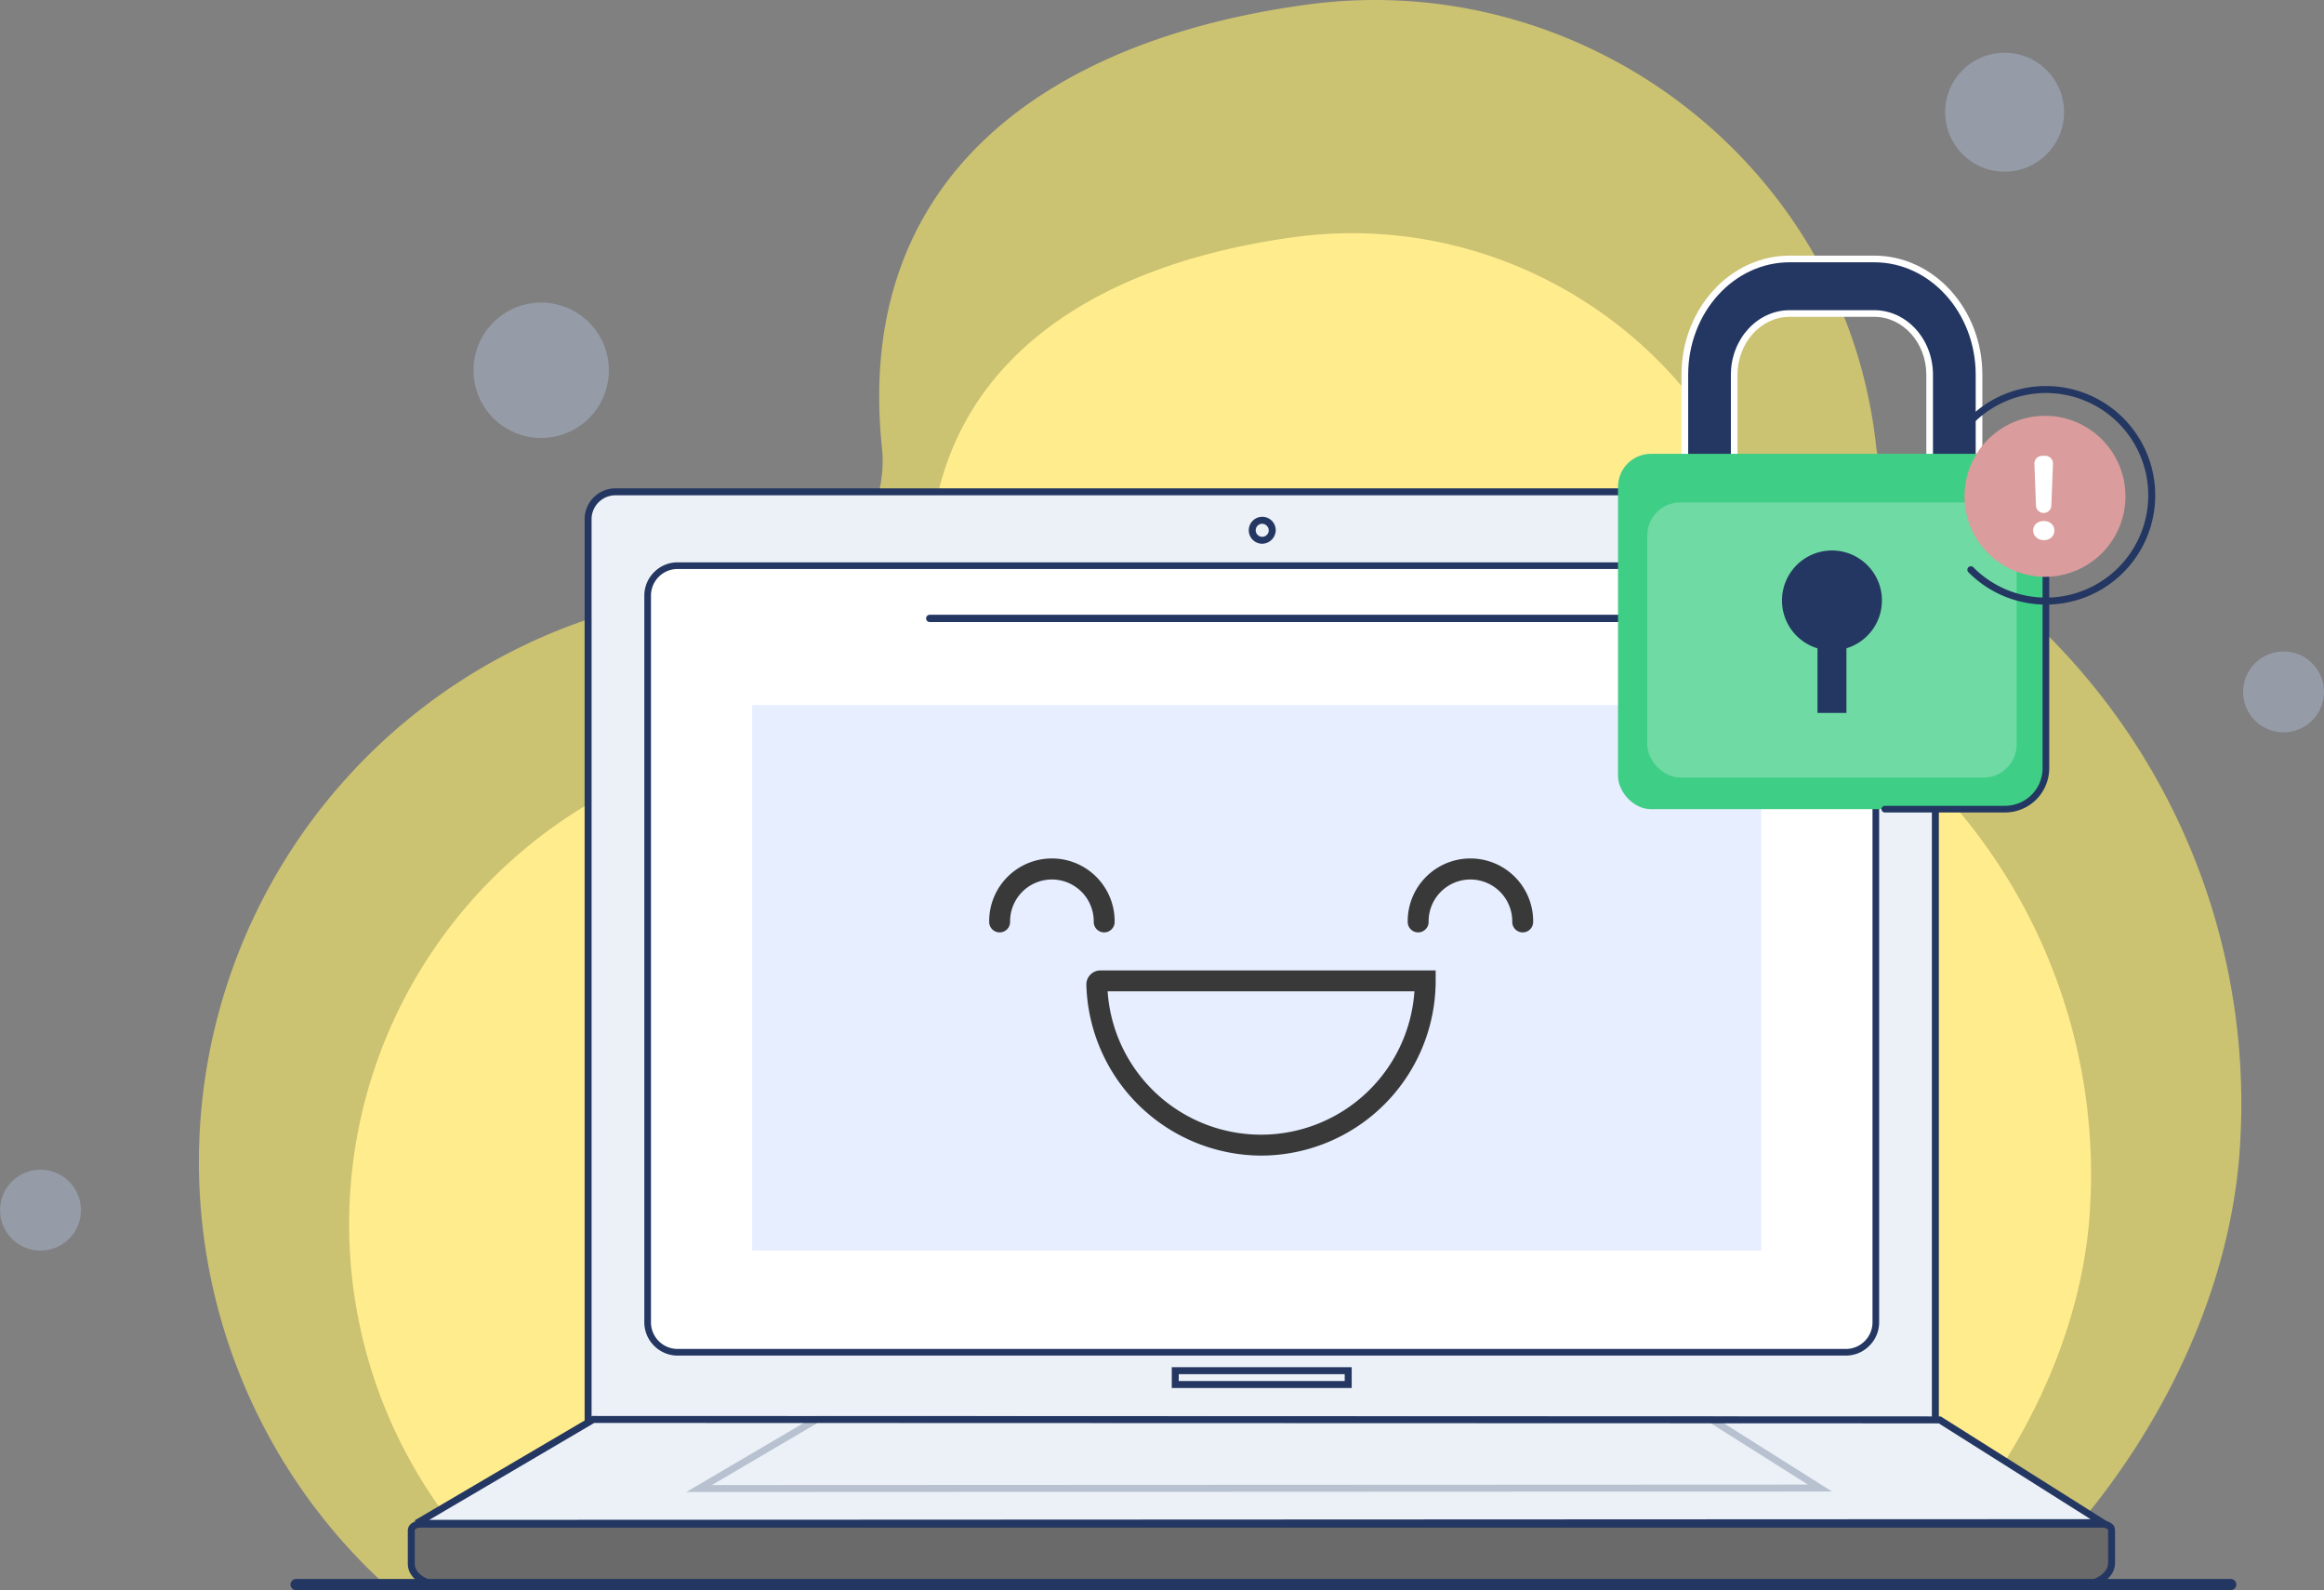 <svg xmlns="http://www.w3.org/2000/svg" width="264.427" height="180.885" viewBox="0 0 264.427 180.885">
  <rect x="0" y="0" width="264.427" height="180.885" fill="#808080" stroke="none"/>
  <g id="Group_12779" data-name="Group 12779" transform="translate(-155.093 -91.975)">
    <g id="Group_33" data-name="Group 33" transform="translate(155.093 91.975)">
      <g id="Group_28" data-name="Group 28" transform="translate(22.631)" opacity="0.59">
        <g id="Group_27" data-name="Group 27">
          <path id="Path_28" data-name="Path 28" d="M402.349,221.366a75.356,75.356,0,0,0-34.32-67.147,15.958,15.958,0,0,1-7.15-11.634c-.029-.257-.059-.514-.091-.773-3.927-31.467-33.337-53.574-64.664-49.311-29.965,4.077-51.535,19.911-48.35,50.4.015.144.032.352.05.616a14.563,14.563,0,0,1-14.266,15.494q-2.611.061-5.257.336a65.176,65.176,0,0,0-37.08,112.875H377.566C391.732,258.67,401.521,239.864,402.349,221.366Z" transform="translate(-170.058 -91.975)" fill="#fff068"/>
        </g>
      </g>
      <path id="Path_29" data-name="Path 29" d="M206.121,122.441a7.7,7.7,0,1,1-7.7-7.705A7.7,7.7,0,0,1,206.121,122.441Z" transform="translate(-136.845 -80.314)" fill="#c5d9ff" opacity="0.31"/>
      <circle id="Ellipse_1" data-name="Ellipse 1" cx="6.766" cy="6.766" r="6.766" transform="translate(221.321 5.998)" fill="#c5d9ff" opacity="0.31"/>
      <path id="Path_30" data-name="Path 30" d="M333.061,145.578a4.6,4.6,0,1,1-4.6-4.6A4.6,4.6,0,0,1,333.061,145.578Z" transform="translate(-68.635 -66.872)" fill="#c5d9ff" opacity="0.31"/>
      <path id="Path_31" data-name="Path 31" d="M164.3,184.563a4.6,4.6,0,1,1-4.6-4.605A4.6,4.6,0,0,1,164.3,184.563Z" transform="translate(-155.093 -46.9)" fill="#c5d9ff" opacity="0.31"/>
      <g id="Group_32" data-name="Group 32" transform="translate(39.728 26.523)">
        <g id="Group_31" data-name="Group 31">
          <g id="Group_30" data-name="Group 30">
            <g id="Group_29" data-name="Group 29">
              <path id="Path_32" data-name="Path 32" d="M379.473,219.863A64.269,64.269,0,0,0,350.2,162.6a13.608,13.608,0,0,1-6.1-9.922c-.024-.219-.05-.439-.077-.659-3.35-26.836-28.433-45.69-55.15-42.054-25.555,3.477-43.951,16.982-41.235,42.986.014.122.027.3.042.526a12.419,12.419,0,0,1-12.167,13.213q-2.228.052-4.483.287a55.586,55.586,0,0,0-31.626,96.265H358.337C370.417,251.679,378.767,235.641,379.473,219.863Z" transform="translate(-181.363 -109.513)" fill="#ffec8d"/>
            </g>
          </g>
        </g>
      </g>
    </g>
    <g id="Group_47" data-name="Group 47" transform="translate(201.495 147.524)">
      <g id="Group_45" data-name="Group 45">
        <g id="Group_38" data-name="Group 38">
          <g id="Group_34" data-name="Group 34" transform="translate(20.117)">
            <path id="Path_33" data-name="Path 33" d="M352.633,234.792H199.34V132.079a3.111,3.111,0,0,1,3.111-3.111H349.52a3.111,3.111,0,0,1,3.112,3.111Z" transform="translate(-198.944 -128.572)" fill="#ecf1f7"/>
            <path id="Path_34" data-name="Path 34" d="M353.163,235.323H199.078V132.215a3.512,3.512,0,0,1,3.507-3.509H349.655a3.513,3.513,0,0,1,3.509,3.509ZM199.87,234.53h152.5V132.215a2.719,2.719,0,0,0-2.716-2.716H202.585a2.719,2.719,0,0,0-2.715,2.716Z" transform="translate(-199.078 -128.706)" fill="#243762"/>
          </g>
          <g id="Group_35" data-name="Group 35" transform="translate(86.923 99.973)">
            <rect id="Rectangle_7" data-name="Rectangle 7" width="19.68" height="1.574" transform="translate(0.396 0.397)" fill="#ecf1f7"/>
            <path id="Path_35" data-name="Path 35" d="M263.725,197.18H243.253v-2.368h20.472Zm-19.68-.794h18.887v-.78H244.045Z" transform="translate(-243.253 -194.812)" fill="#243762"/>
          </g>
          <g id="Group_36" data-name="Group 36" transform="translate(95.566 3.239)">
            <path id="Path_36" data-name="Path 36" d="M251.622,132.246a1.2,1.2,0,1,1-1.2-1.136A1.168,1.168,0,0,1,251.622,132.246Z" transform="translate(-248.833 -130.714)" fill="#ecf1f7"/>
            <path id="Path_37" data-name="Path 37" d="M250.56,133.912a1.533,1.533,0,1,1,1.594-1.532A1.566,1.566,0,0,1,250.56,133.912Zm0-2.271a.742.742,0,1,0,.8.74A.771.771,0,0,0,250.56,131.64Z" transform="translate(-248.968 -130.848)" fill="#243762"/>
          </g>
          <g id="Group_37" data-name="Group 37" transform="translate(0 117.43)">
            <path id="Path_38" data-name="Path 38" d="M375.685,213.592H189.692c-2.017,0-3.654-1.093-3.654-2.441v-3.846c0-.381.461-.688,1.03-.688h191.4c.569,0,1.03.307,1.03.688v3.74C379.5,212.452,377.792,213.592,375.685,213.592Z" transform="translate(-185.642 -206.221)" fill="#6a6a6a"/>
            <path id="Path_39" data-name="Path 39" d="M375.819,214.122H189.826c-2.271,0-4.05-1.246-4.05-2.837v-3.846c0-.609.626-1.084,1.426-1.084H378.6c.8,0,1.426.475,1.426,1.084v3.74C380.03,212.829,378.18,214.122,375.819,214.122ZM187.2,207.147c-.393,0-.634.189-.634.292v3.846c0,1.109,1.491,2.045,3.258,2.045H375.819c1.853,0,3.418-.985,3.418-2.151v-3.74c0-.1-.241-.292-.634-.292Z" transform="translate(-185.776 -206.355)" fill="#243762"/>
          </g>
        </g>
        <g id="Group_42" data-name="Group 42" transform="translate(26.91 8.419)">
          <g id="Group_41" data-name="Group 41">
            <g id="Group_39" data-name="Group 39">
              <rect id="Rectangle_8" data-name="Rectangle 8" width="139.742" height="89.477" rx="2.252" transform="translate(0.378 0.378)" fill="#fff"/>
              <path id="Path_40" data-name="Path 40" d="M340.285,224.507H207.354a3.79,3.79,0,0,1-3.784-3.785V138.057a3.788,3.788,0,0,1,3.784-3.784H340.285a3.787,3.787,0,0,1,3.784,3.784v82.665A3.789,3.789,0,0,1,340.285,224.507ZM207.354,135.029a3.031,3.031,0,0,0-3.028,3.028v82.665a3.031,3.031,0,0,0,3.028,3.029H340.285a3.032,3.032,0,0,0,3.028-3.029V138.057a3.032,3.032,0,0,0-3.028-3.028Z" transform="translate(-203.57 -134.273)" fill="#243762"/>
            </g>
            <g id="Group_40" data-name="Group 40" transform="translate(0.833 0.892)">
              <path id="Path_42" data-name="Path 42" d="M288.6,137.043a.787.787,0,1,1-.788-.788A.787.787,0,0,1,288.6,137.043Z" transform="translate(-161.647 -134.15)" fill="#fff"/>
              <circle id="Ellipse_2" data-name="Ellipse 2" cx="0.787" cy="0.787" r="0.787" transform="translate(128.528 2.106)" fill="#fff"/>
              <circle id="Ellipse_3" data-name="Ellipse 3" cx="0.787" cy="0.787" r="0.787" transform="translate(131.677 2.106)" fill="#fff"/>
            </g>
          </g>
        </g>
        <rect id="Rectangle_9" data-name="Rectangle 9" width="114.822" height="62.066" transform="translate(39.18 24.653)" fill="#c5d9ff" opacity="0.43"/>
        <g id="Group_43" data-name="Group 43" transform="translate(0.789 105.522)">
          <path id="Path_43" data-name="Path 43" d="M206.545,198.743l-20.113,11.82h0l191.837-.084-18.527-11.686Z" transform="translate(-186.23 -198.347)" fill="#ecf1f7"/>
          <path id="Path_44" data-name="Path 44" d="M186.607,211.094H186.5v-.4l-.2-.339L206.5,198.481h.109l153.311.05,19.784,12.478Zm20.114-11.82L187.957,210.3l189.009-.083L359.7,199.323Z" transform="translate(-186.298 -198.481)" fill="#243762"/>
        </g>
        <g id="Group_44" data-name="Group 44" transform="translate(31.683 105.522)" opacity="0.26">
          <path id="Path_45" data-name="Path 45" d="M221.062,198.743,207.69,206.6h0l127.536-.056-12.317-7.769Z" transform="translate(-206.232 -198.347)" fill="#ecf1f7"/>
          <path id="Path_46" data-name="Path 46" d="M206.726,207.133l14.722-8.652,102.069.033,13.573,8.561Zm14.937-7.859-12.021,7.066,124.708-.054-11.061-6.978Z" transform="translate(-206.726 -198.481)" fill="#243762"/>
        </g>
      </g>
      <g id="Group_46" data-name="Group 46" transform="translate(66.149 42.188)">
        <path id="Path_47" data-name="Path 47" d="M242.6,164.927a1.189,1.189,0,0,1-1.19-1.189,4.758,4.758,0,1,0-9.515,0,1.189,1.189,0,0,1-2.379,0,7.137,7.137,0,1,1,14.273,0A1.189,1.189,0,0,1,242.6,164.927Z" transform="translate(-229.516 -156.602)" fill="#393939"/>
        <path id="Path_48" data-name="Path 48" d="M274.087,164.927a1.189,1.189,0,0,1-1.189-1.189,4.758,4.758,0,1,0-9.515,0,1.189,1.189,0,0,1-2.379,0,7.137,7.137,0,1,1,14.273,0A1.19,1.19,0,0,1,274.087,164.927Z" transform="translate(-213.384 -156.602)" fill="#393939"/>
        <path id="Path_49" data-name="Path 49" d="M256.7,186.032A19.984,19.984,0,0,1,236.827,166.6a1.6,1.6,0,0,1,1.6-1.63h38.144v1.19A19.9,19.9,0,0,1,256.7,186.032Zm-17.454-18.685a17.495,17.495,0,0,0,34.909,0Z" transform="translate(-225.771 -152.316)" fill="#393939"/>
      </g>
      <path id="Path_50" data-name="Path 50" d="M332.25,139.046H225.184a.415.415,0,0,1,0-.83H332.25a.415.415,0,1,1,0,.83Z" transform="translate(-165.799 -123.834)" fill="#243762"/>
    </g>
    <g id="Group_49" data-name="Group 49" transform="translate(339.192 121.055)">
      <g id="Group_48" data-name="Group 48" transform="translate(7.23)">
        <path id="Path_51" data-name="Path 51" d="M281.857,138.252V124.623c0-7.262,5.348-13.169,11.92-13.169h9.633c6.571,0,11.919,5.907,11.919,13.169v13.629c0,7.261-5.348,13.168-11.919,13.168h-9.633C287.2,151.42,281.857,145.513,281.857,138.252Zm11.92-20.593c-3.475,0-6.3,3.124-6.3,6.964v13.629c0,3.838,2.828,6.963,6.3,6.963h9.633c3.474,0,6.3-3.124,6.3-6.963V124.623c0-3.84-2.828-6.964-6.3-6.964Z" transform="translate(-281.479 -111.076)" fill="#243762"/>
        <path id="Path_52" data-name="Path 52" d="M303.537,151.926H293.9c-6.78,0-12.3-6.076-12.3-13.546V124.751c0-7.471,5.517-13.547,12.3-13.547h9.633c6.783,0,12.3,6.076,12.3,13.547V138.38C315.835,145.85,310.32,151.926,303.537,151.926ZM293.9,111.96c-6.364,0-11.54,5.738-11.54,12.791V138.38c0,7.052,5.177,12.79,11.54,12.79h9.633c6.364,0,11.542-5.738,11.542-12.79V124.751c0-7.053-5.178-12.791-11.542-12.791Zm9.633,33.761H293.9c-3.682,0-6.68-3.294-6.68-7.341V124.751c0-4.048,3-7.341,6.68-7.341h9.633c3.684,0,6.68,3.292,6.68,7.341V138.38C310.217,142.427,307.221,145.721,303.537,145.721ZM293.9,118.167c-3.267,0-5.924,2.954-5.924,6.585V138.38c0,3.631,2.657,6.585,5.924,6.585h9.633c3.268,0,5.924-2.954,5.924-6.585V124.751c0-3.631-2.656-6.585-5.924-6.585Z" transform="translate(-281.607 -111.204)" fill="#fff"/>
      </g>
      <rect id="Rectangle_10" data-name="Rectangle 10" width="48.689" height="40.421" rx="3.75" transform="translate(0 22.543)" fill="#3fce85"/>
      <path id="Path_53" data-name="Path 53" d="M310.7,164.105H297.028a.378.378,0,0,1,0-.756H310.7a4.28,4.28,0,0,0,4.277-4.275V131.961a.378.378,0,0,1,.756,0v27.113A5.038,5.038,0,0,1,310.7,164.105Z" transform="translate(-266.67 -100.764)" fill="#243762"/>
      <rect id="Rectangle_11" data-name="Rectangle 11" width="42.029" height="31.298" rx="3.75" transform="translate(3.33 28.072)" fill="#fff" opacity="0.25"/>
      <path id="Path_54" data-name="Path 54" d="M289.165,139.083a5.684,5.684,0,1,1,7.33,5.414v7.353H293.2V144.5A5.666,5.666,0,0,1,289.165,139.083Z" transform="translate(-270.505 -99.833)" fill="#243762"/>
    </g>
    <path id="Path_55" data-name="Path 55" d="M397.711,212.013H177.583a.634.634,0,0,1,0-1.269H397.711a.634.634,0,0,1,0,1.269Z" transform="translate(11.197 60.847)" fill="#243762"/>
    <g id="Group_52" data-name="Group 52" transform="translate(378.616 135.893)">
      <path id="Path_56" data-name="Path 56" d="M321.209,132.408a9.157,9.157,0,1,1-9.157-9.157A9.157,9.157,0,0,1,321.209,132.408Z" transform="translate(-302.895 -119.87)" fill="#da9c9c"/>
      <path id="Path_57" data-name="Path 57" d="M303.253,142.228a.4.4,0,1,1,.561-.561,11.636,11.636,0,1,0,0-16.455.4.4,0,1,1-.561-.561,12.43,12.43,0,1,1,0,17.578Z" transform="translate(-302.771 -121.015)" fill="#243762"/>
      <g id="Group_51" data-name="Group 51" transform="translate(7.816 7.933)">
        <g id="Group_50" data-name="Group 50">
          <path id="Path_58" data-name="Path 58" d="M309.274,135.848a1.231,1.231,0,0,1-.87-.319,1.018,1.018,0,0,1-.342-.774.981.981,0,0,1,.346-.776,1.265,1.265,0,0,1,.865-.3,1.223,1.223,0,0,1,.861.305,1,1,0,0,1,.336.773,1.025,1.025,0,0,1-.331.783A1.225,1.225,0,0,1,309.274,135.848Zm1.042-8.676-.188,4.749a.874.874,0,0,1-.874.841h0a.874.874,0,0,1-.874-.842l-.178-4.749a.876.876,0,0,1,.874-.909h.366A.874.874,0,0,1,310.316,127.171Z" transform="translate(-308.063 -126.261)" fill="#fff"/>
        </g>
      </g>
    </g>
  </g>
</svg>
